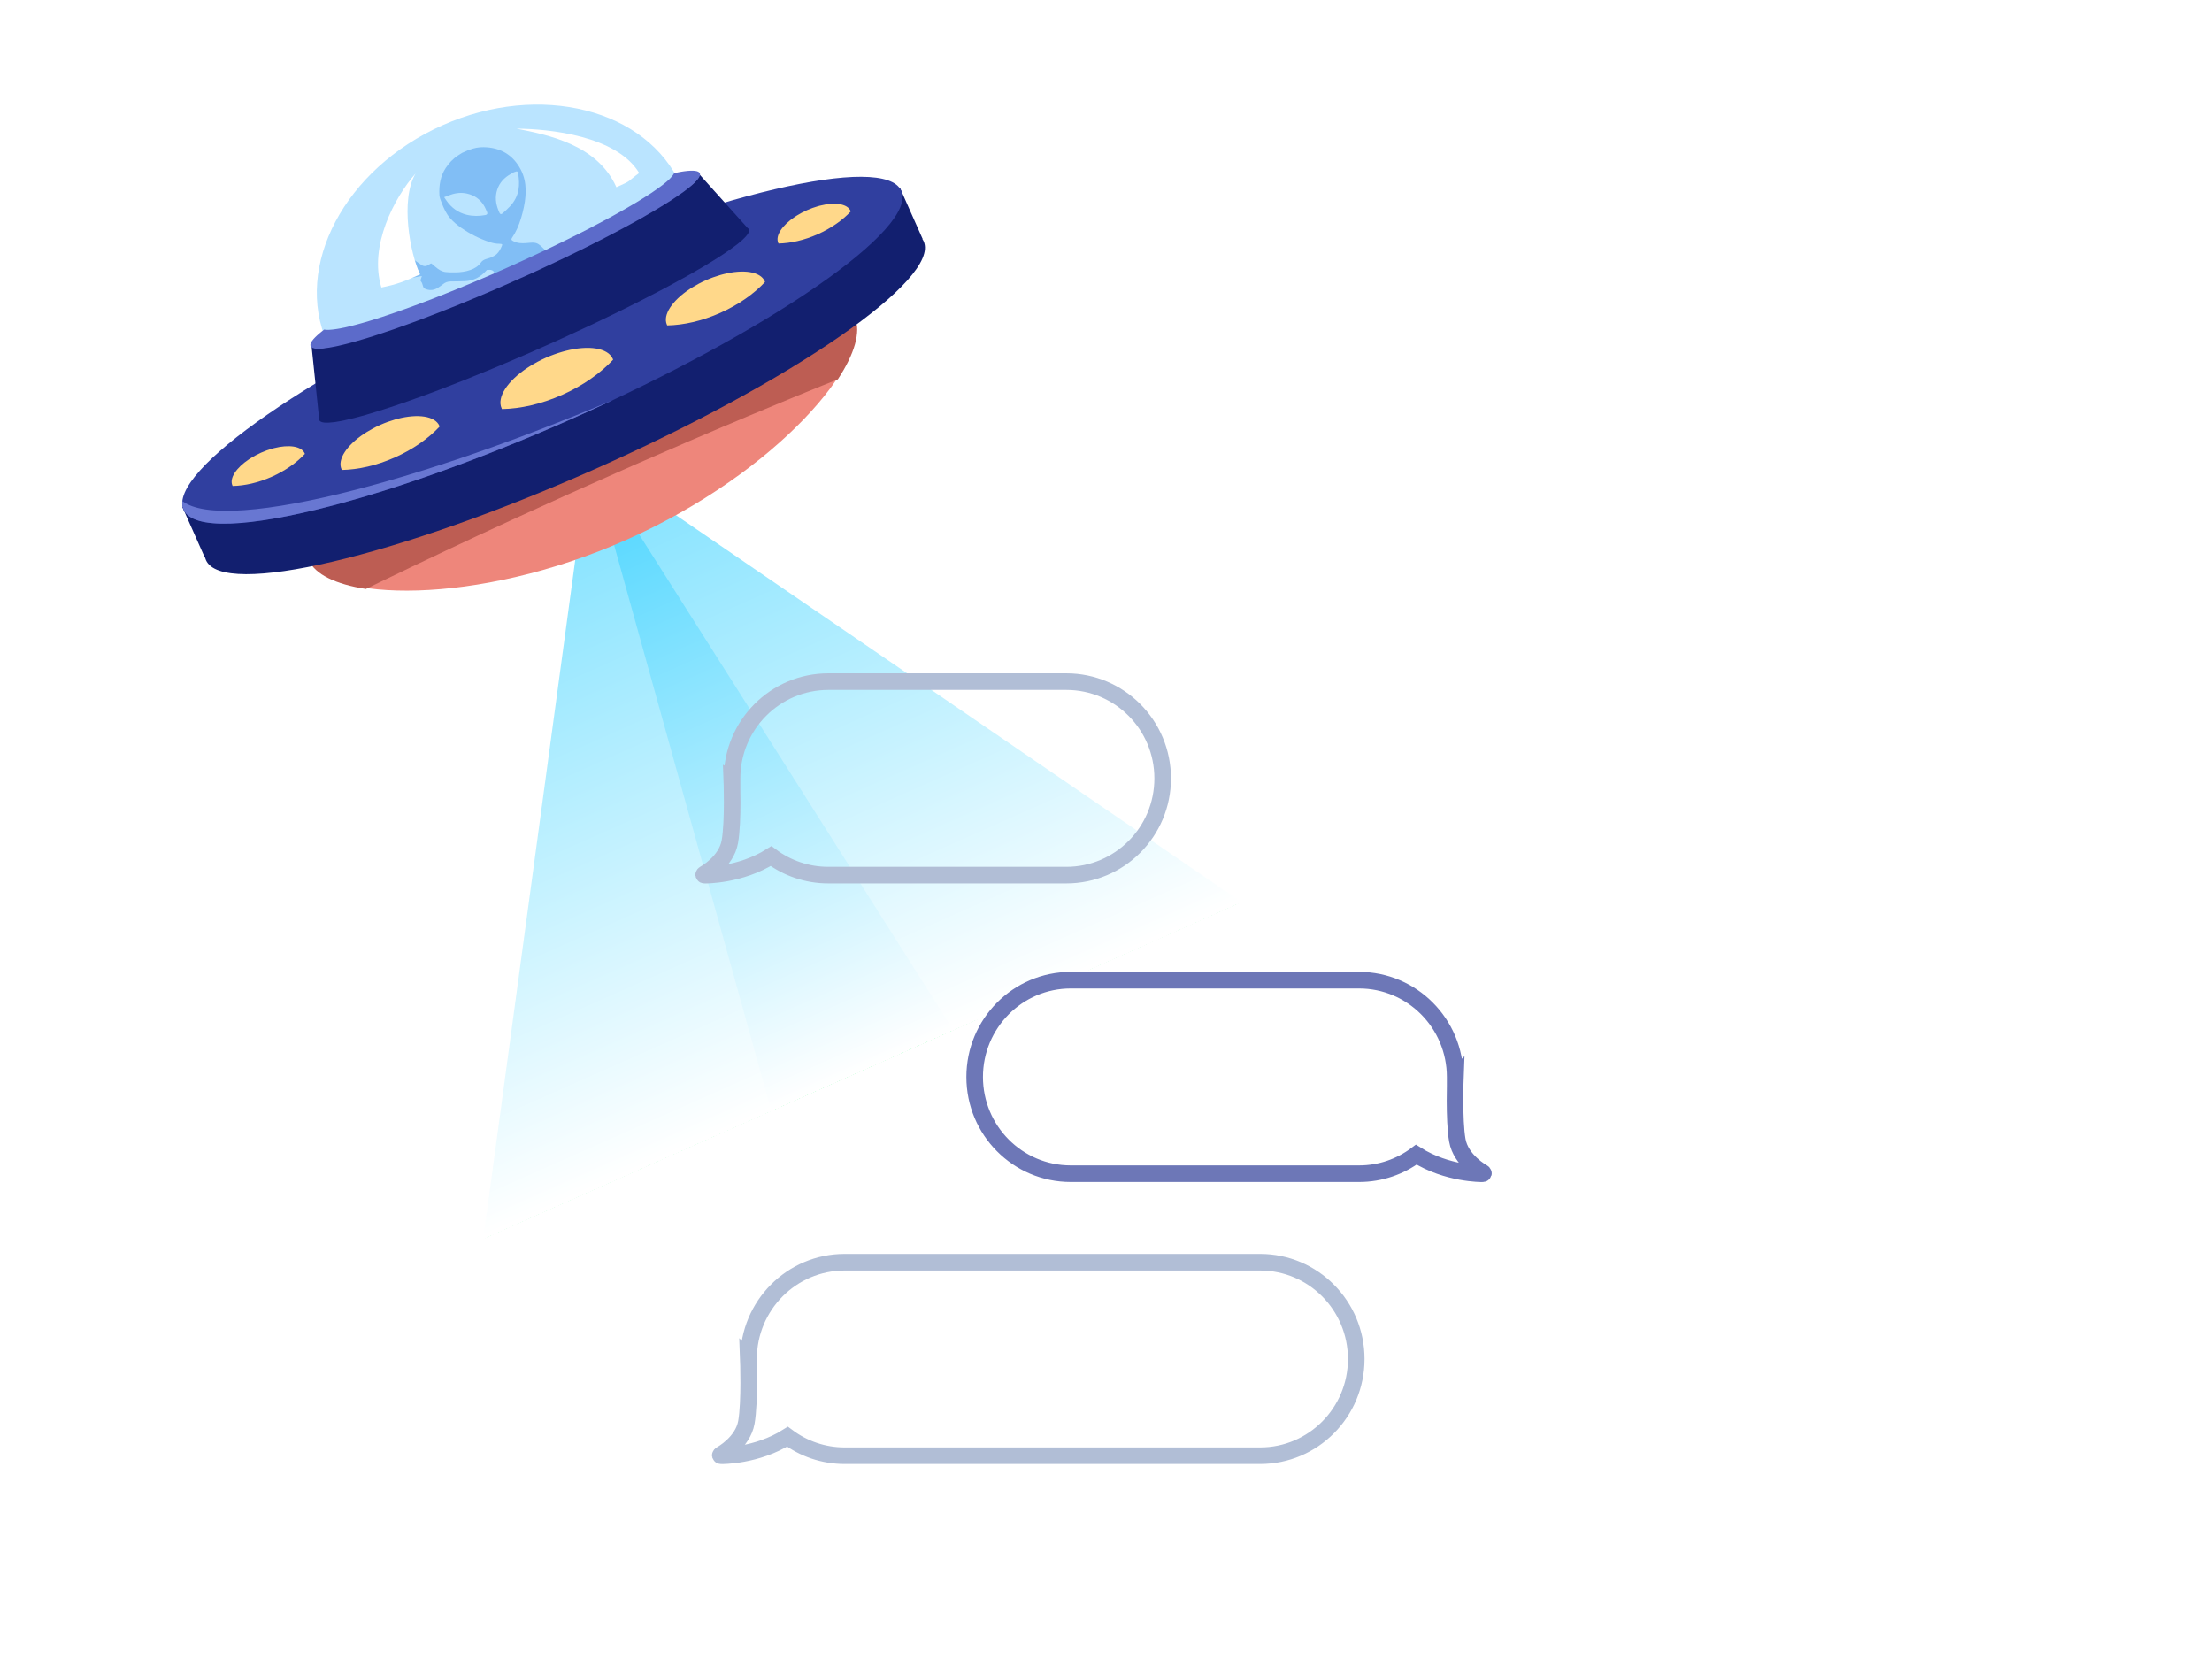 <svg xmlns="http://www.w3.org/2000/svg" viewBox="0 0 400 300" width="400" height="300" preserveAspectRatio="xMidYMid meet" style="width: 100%; height: 100%; transform: translate3d(0px, 0px, 0px);"><rect x="0" y="0" width="400" height="300" fill="#333333" stroke="none"/><defs><clipPath id="__lottie_element_2"><rect width="400" height="300" x="0" y="0"></rect></clipPath><clipPath id="__lottie_element_17"><path d="M0,0 L300,0 L300,400 L0,400z"></path></clipPath><linearGradient id="__lottie_element_75" spreadMethod="pad" gradientUnits="userSpaceOnUse" x1="0" y1="-53.5" x2="0" y2="53.5"><stop offset="0%" stop-color="rgb(92,217,255)"></stop><stop offset="50%" stop-color="rgb(173,236,255)"></stop><stop offset="100%" stop-color="rgb(255,255,255)"></stop><stop offset="100%" stop-color="rgb(230,255,239)"></stop><stop offset="100%" stop-color="rgb(205,255,223)"></stop></linearGradient><linearGradient id="__lottie_element_79" spreadMethod="pad" gradientUnits="userSpaceOnUse" x1="0" y1="-53.5" x2="0" y2="53.5"><stop offset="0%" stop-color="rgb(92,217,255)"></stop><stop offset="50%" stop-color="rgb(173,236,255)"></stop><stop offset="100%" stop-color="rgb(255,255,255)"></stop><stop offset="100%" stop-color="rgb(230,255,239)"></stop><stop offset="100%" stop-color="rgb(205,255,223)"></stop></linearGradient></defs><g clip-path="url(#__lottie_element_2)"><g transform="matrix(1,0,0,1,-150,-70)" opacity="1" style="display: block;"><rect width="700" height="400" fill="#ffffff"></rect></g><g clip-path="url(#__lottie_element_17)" style="display: block;" transform="matrix(0.457,-0.203,0.203,0.457,8.824,47.164)" opacity="1"><g style="display: block;" transform="matrix(1,0,0,1,150,280)" opacity="1"><g opacity="1" transform="matrix(2,0,0,2,0,0)"><path fill="url(#__lottie_element_79)" fill-opacity="0.715" d=" M-75,53.5 C-75,53.5 -9,-53.5 -9,-53.5 C-9,-53.5 9,-53.5 9,-53.5 C9,-53.5 75,53.5 75,53.5 C75,53.5 -75,53.5 -75,53.5z"></path></g></g><g style="display: block;" transform="matrix(1,0,0,1,150,280)" opacity="1"><g opacity="1" transform="matrix(2,0,0,2,0,0)"><path fill="url(#__lottie_element_75)" fill-opacity="1" d=" M-18,53.5 C-18,53.5 -2.16,-53.5 -2.16,-53.5 C-2.16,-53.5 2.16,-53.5 2.16,-53.5 C2.16,-53.5 18,53.5 18,53.5 C18,53.5 -18,53.5 -18,53.5z"></path></g></g><g transform="matrix(1,0,0,1,150,68)" opacity="1" style="display: block;"><g opacity="1" transform="matrix(2,0,0,2,0,0)"><path fill="rgb(186,228,255)" fill-opacity="1" d=" M0,-27.5 C19.316,-27.5 35,-15.177 35,0 C35,15.177 19.316,27.5 0,27.5 C-19.316,27.5 -35,15.177 -35,0 C-35,-15.177 -19.316,-27.5 0,-27.5z"></path></g></g><g transform="matrix(1,0,0,1,148,70)" opacity="1" style="display: block;"><g opacity="1" transform="matrix(2,0,0,2,0,0)"><path fill="rgb(129,190,245)" fill-opacity="1" d=" M2.21,-22.5 C2.21,-22.5 3.51,-22.5 3.51,-22.5 C3.55,-22.49 3.6,-22.47 3.65,-22.47 C4.53,-22.43 5.38,-22.24 6.17,-21.87 C9,-20.57 10.51,-18.39 10.69,-15.35 C10.76,-14.08 10.49,-12.87 10,-11.7 C9.45,-10.41 8.67,-9.25 7.8,-8.15 C6.99,-7.13 6.11,-6.16 5.05,-5.36 C4.79,-5.16 4.5,-4.99 4.23,-4.8 C3.96,-4.61 3.95,-4.51 4.13,-4.25 C4.39,-3.88 4.73,-3.6 5.12,-3.37 C5.68,-3.04 6.3,-2.85 6.91,-2.64 C7.45,-2.46 7.94,-2.2 8.22,-1.67 C8.31,-1.51 8.39,-1.34 8.47,-1.17 C8.99,-0.03 9.16,1.19 9.22,2.42 C9.26,3.24 9.23,4.07 9.19,4.89 C9.15,5.69 8.98,6.46 8.61,7.18 C8.23,7.92 7.8,8.61 7.09,9.1 C6.72,9.36 6.49,9.7 6.42,10.12 C6.32,10.77 6.24,11.42 6.18,12.07 C6.09,12.99 6.01,13.9 5.95,14.82 C5.88,15.92 5.83,17.03 5.78,18.14 C5.78,18.19 5.78,18.25 5.78,18.3 C6.09,18.33 6.37,18.36 6.65,18.38 C7.65,18.45 8.65,18.6 9.61,18.89 C10.27,19.08 10.9,19.32 11.46,19.73 C11.73,19.93 11.87,20.19 11.93,20.5 C11.95,20.63 11.98,20.76 12,20.88 C12,20.88 12,21.51 12,21.51 C11.99,21.56 11.97,21.61 11.96,21.66 C11.88,22.2 11.72,22.36 11.17,22.43 C9.6,22.61 8.07,22.47 6.62,21.78 C5.5,21.25 4.38,20.71 3.27,20.17 C3.13,20.11 3.03,20.1 2.89,20.16 C2.23,20.49 1.56,20.8 0.89,21.11 C-0.18,21.6 -1.25,22.08 -2.43,22.27 C-3.28,22.41 -4.14,22.44 -5.01,22.32 C-5.49,22.25 -5.73,22.03 -5.78,21.56 C-5.82,21.19 -5.81,20.81 -5.8,20.44 C-5.8,20.22 -5.71,20.02 -5.54,19.88 C-5.31,19.69 -5.08,19.49 -4.83,19.34 C-3.94,18.83 -2.96,18.62 -1.96,18.46 C-1.25,18.34 -0.54,18.24 0.17,18.14 C0.35,18.12 0.42,18.04 0.41,17.87 C0.37,17.09 0.35,16.31 0.29,15.53 C0.23,14.49 0.13,13.46 0.06,12.42 C-0.03,11.11 -0.24,9.84 -0.72,8.61 C-0.92,8.09 -1.1,7.55 -1.3,7.03 C-1.56,6.36 -1.67,5.66 -1.67,4.95 C-1.68,3.84 -1.66,2.74 -1.49,1.64 C-1.4,1.07 -1.32,0.51 -1.25,-0.06 C-1.18,-0.69 -1.38,-0.99 -1.97,-1.22 C-2.02,-1.24 -2.06,-1.25 -2.11,-1.27 C-2.72,-1.44 -1.864,-1.524 -2.422,-1.272 C-3.865,-0.621 -5.318,-0.523 -6.773,-1.114 C-7.569,-1.434 -8.357,-1.761 -9.137,-2.107 C-9.602,-2.305 -10.069,-2.345 -10.559,-2.207 C-10.888,-2.122 -11.222,-2.057 -11.563,-2.001 C-12.398,-1.854 -13.132,-2.033 -13.754,-2.626 C-13.976,-2.844 -14.088,-3.072 -14.022,-3.378 C-14.002,-3.501 -13.974,-3.631 -13.973,-3.761 C-13.972,-3.906 -13.942,-4.064 -13.997,-4.197 C-14.075,-4.402 -13.999,-4.534 -13.861,-4.672 C-13.737,-4.795 -13.618,-4.941 -13.472,-5.099 C-13.6,-5.14 -13.675,-5.165 -13.756,-5.183 C-14.232,-5.292 -14.703,-5.395 -15.172,-5.51 C-15.756,-5.667 -16.34,-5.823 -16.916,-6 C-17.113,-6.059 -17.279,-6.171 -17.437,-6.291 C-17.629,-6.432 -17.666,-6.634 -17.539,-6.813 C-17.45,-6.933 -17.347,-7.05 -17.219,-7.126 C-16.911,-7.323 -16.568,-7.304 -16.233,-7.251 C-15.735,-7.161 -15.277,-6.97 -14.835,-6.739 C-14.481,-6.547 -14.118,-6.361 -13.756,-6.175 C-13.689,-6.144 -13.607,-6.126 -13.533,-6.101 C-13.525,-6.121 -13.511,-6.135 -13.503,-6.155 C-13.67,-6.37 -13.823,-6.586 -13.998,-6.796 C-14.417,-7.308 -14.887,-7.776 -15.214,-8.359 C-15.363,-8.643 -15.449,-8.945 -15.363,-9.27 C-15.291,-9.57 -15.049,-9.721 -14.748,-9.663 C-14.503,-9.607 -14.31,-9.48 -14.176,-9.287 C-13.978,-8.993 -13.774,-8.707 -13.591,-8.4 C-13.313,-7.943 -13.049,-7.487 -12.778,-7.038 C-12.512,-6.595 -12.14,-6.368 -11.604,-6.456 C-11.438,-6.474 -11.272,-6.479 -11.105,-6.511 C-11.007,-6.52 -10.969,-6.489 -10.938,-6.411 C-10.808,-6.136 -10.673,-5.852 -10.536,-5.583 C-10.234,-4.952 -9.859,-4.374 -9.251,-4.016 C-8.77,-3.741 -8.267,-3.5 -7.748,-3.285 C-6.866,-2.898 -5.945,-2.612 -4.97,-2.544 C-4.167,-2.479 -3.404,-2.589 -2.698,-3.011 C-1.999,-3.427 -1.31,-3.07 -0.49,-3.1 C-0.14,-3.11 0.22,-3.13 0.53,-3.25 C1.05,-3.43 1.49,-3.77 1.9,-4.15 C2.2,-4.43 2.19,-4.48 1.82,-4.68 C1.78,-4.7 1.75,-4.72 1.71,-4.74 C1.15,-4.98 0.67,-5.34 0.22,-5.74 C-1.21,-7.04 -2.42,-8.52 -3.42,-10.16 C-3.88,-10.92 -4.28,-11.72 -4.55,-12.58 C-4.87,-13.61 -4.88,-14.68 -4.82,-15.75 C-4.8,-16.24 -4.8,-16.75 -4.62,-17.22 C-3.99,-18.84 -3.09,-20.26 -1.56,-21.23 C-0.68,-21.78 0.26,-22.19 1.29,-22.36 C1.6,-22.41 1.91,-22.46 2.21,-22.5 M9.36,-15.5 C9.01,-15.46 8.62,-15.44 8.23,-15.38 C6.9,-15.16 5.83,-14.54 5.04,-13.5 C4.21,-12.41 3.98,-11.16 4,-9.85 C4.01,-9.54 4.16,-9.44 4.48,-9.54 C5.05,-9.72 5.63,-9.9 6.18,-10.14 C7.29,-10.6 8.2,-11.32 8.85,-12.3 C9.37,-13.08 9.68,-13.94 9.93,-14.83 C9.96,-14.95 9.99,-15.08 10,-15.2 C10.01,-15.34 9.94,-15.44 9.79,-15.46 C9.66,-15.48 9.53,-15.48 9.36,-15.5 M-4,-16.5 C-3.95,-16.24 -3.91,-16 -3.87,-15.77 C-3.58,-14.24 -2.85,-12.94 -1.57,-11.94 C-0.66,-11.24 0.37,-10.79 1.5,-10.52 C1.83,-10.44 1.99,-10.57 2,-10.88 C2,-11.35 2.02,-11.82 1.95,-12.28 C1.77,-13.53 1.15,-14.57 0.1,-15.37 C-0.72,-16 -1.67,-16.33 -2.72,-16.42 C-3.13,-16.46 -3.55,-16.47 -4,-16.5"></path></g></g><g transform="matrix(1,0,0,1,150,142)" opacity="1" style="display: block;"><g opacity="1" transform="matrix(2,0,0,2,0,0)"><path fill="rgb(238,134,123)" fill-opacity="1" d=" M0,17.5 C29.82,17.5 54,5.71 54,-2.55 C54,-10.8 29.82,-17.5 0,-17.5 C-29.82,-17.5 -54,-10.8 -54,-2.55 C-54,5.71 -29.82,17.5 0,17.5z"></path></g></g><g transform="matrix(1,0,0,1,150,131)" opacity="1" style="display: block;"><g opacity="1" transform="matrix(2,0,0,2,0,0)"><path fill="rgb(189,93,83)" fill-opacity="1" d=" M0,-12 C6.56,-12 12.85,-11.67 18.67,-11.07 C18.67,-11.07 20.24,-10.9 20.24,-10.9 C20.5,-10.87 20.76,-10.84 21.02,-10.81 C21.02,-10.81 22.56,-10.62 22.56,-10.62 C41.12,-8.24 54,-2.99 54,3.09 C54,5.86 51.34,9.01 46.68,12 C46.68,12 43.63,11.89 43.63,11.89 C43.63,11.89 43.63,11.89 43.63,11.89 C43.63,11.89 40.52,11.79 40.52,11.79 C40.52,11.79 40.52,11.79 40.52,11.79 C40.52,11.79 37.37,11.7 37.37,11.7 C36.84,11.69 36.31,11.67 35.77,11.66 C35.77,11.66 32.55,11.58 32.55,11.58 C32.55,11.58 32.55,11.58 32.55,11.58 C32.55,11.58 29.28,11.5 29.28,11.5 C29.28,11.5 29.28,11.5 29.28,11.5 C29.28,11.5 25.98,11.44 25.98,11.44 C25.42,11.42 24.86,11.41 24.31,11.4 C24.31,11.4 20.94,11.35 20.94,11.35 C20.94,11.35 20.94,11.35 20.94,11.35 C20.94,11.35 17.53,11.3 17.53,11.3 C17.53,11.3 17.53,11.3 17.53,11.3 C17.53,11.3 14.09,11.27 14.09,11.27 C14.09,11.27 14.09,11.27 14.09,11.27 C14.09,11.27 10.61,11.24 10.61,11.24 C10.61,11.24 10.61,11.24 10.61,11.24 C10.61,11.24 7.11,11.21 7.11,11.21 C7.11,11.21 7.11,11.21 7.11,11.21 C7.11,11.21 3.57,11.2 3.57,11.2 C3.57,11.2 3.57,11.2 3.57,11.2 C3.57,11.2 0,11.2 0,11.2 C0,11.2 0,11.2 0,11.2 C0,11.2 -3.57,11.2 -3.57,11.2 C-3.57,11.2 -3.57,11.2 -3.57,11.2 C-3.57,11.2 -7.11,11.21 -7.11,11.21 C-7.11,11.21 -7.11,11.21 -7.11,11.21 C-7.11,11.21 -10.61,11.24 -10.61,11.24 C-10.61,11.24 -10.61,11.24 -10.61,11.24 C-10.61,11.24 -14.09,11.27 -14.09,11.27 C-14.09,11.27 -14.09,11.27 -14.09,11.27 C-14.09,11.27 -17.53,11.3 -17.53,11.3 C-17.53,11.3 -17.53,11.3 -17.53,11.3 C-17.53,11.3 -20.94,11.35 -20.94,11.35 C-20.94,11.35 -20.94,11.35 -20.94,11.35 C-20.94,11.35 -24.31,11.4 -24.31,11.4 C-24.31,11.4 -24.31,11.4 -24.31,11.4 C-24.31,11.4 -27.64,11.47 -27.64,11.47 C-27.64,11.47 -27.64,11.47 -27.64,11.47 C-27.64,11.47 -30.92,11.54 -30.92,11.54 C-30.92,11.54 -30.92,11.54 -30.92,11.54 C-30.92,11.54 -34.17,11.62 -34.17,11.62 C-34.17,11.62 -34.17,11.62 -34.17,11.62 C-34.17,11.62 -37.37,11.7 -37.37,11.7 C-37.9,11.72 -38.43,11.73 -38.95,11.75 C-38.95,11.75 -43.63,11.89 -43.63,11.89 C-43.63,11.89 -43.63,11.89 -43.63,11.89 C-43.63,11.89 -46.68,12 -46.68,12 C-46.68,12 -46.68,12 -46.68,12 C-51.34,9.01 -54,5.86 -54,3.09 C-54,-2.99 -41.12,-8.24 -22.56,-10.62 C-22.56,-10.62 -21.02,-10.81 -21.02,-10.81 C-20.76,-10.84 -20.5,-10.87 -20.24,-10.9 C-20.24,-10.9 -18.67,-11.07 -18.67,-11.07 C-12.85,-11.67 -6.56,-12 0,-12z"></path></g></g><g transform="matrix(1,0,0,1,150,122)" opacity="1" style="display: block;"><g opacity="1" transform="matrix(2,0,0,2,0,0)"><path fill="rgb(18,31,111)" fill-opacity="1" d=" M0,-13.5 C39.185,-13.5 71,-7.451 71,0 C71,7.451 39.185,13.5 0,13.5 C-39.185,13.5 -71,7.451 -71,0 C-71,-7.451 -39.185,-13.5 0,-13.5z"></path></g></g><g transform="matrix(1,0,0,1,150,111)" opacity="1" style="display: block;"><g opacity="1" transform="matrix(2,0,0,2,0,0)"><path fill="rgb(18,31,111)" fill-opacity="1" d=" M71,-5 C71,-5 71,5 71,5 C71,5 -71,5 -71,5 C-71,5 -71,-5 -71,-5 C-71,-5 71,-5 71,-5z"></path></g></g><g transform="matrix(1,0,0,1,150,102)" opacity="1" style="display: block;"><g opacity="1" transform="matrix(2,0,0,2,0,0)"><path fill="rgb(48,63,159)" fill-opacity="1" d=" M0,-13.5 C39.185,-13.5 71,-7.451 71,0 C71,7.451 39.185,13.5 0,13.5 C-39.185,13.5 -71,7.451 -71,0 C-71,-7.451 -39.185,-13.5 0,-13.5z"></path></g></g><g transform="matrix(1,0,0,1,86.997,114)" opacity="1" style="display: block;"><g opacity="1" transform="matrix(2,0,0,2,0,0)"><path fill="rgb(104,119,210)" fill-opacity="1" d=" M39.502,7.42 C39.502,7.42 38.522,7.44 38.522,7.44 C36.222,7.48 33.892,7.5 31.542,7.5 C26.442,7.5 21.462,7.4 16.672,7.2 C16.672,7.2 14.472,7.11 14.472,7.11 C13.372,7.06 12.292,7 11.222,6.94 C11.222,6.94 9.092,6.81 9.092,6.81 C8.732,6.79 8.382,6.77 8.032,6.74 C8.032,6.74 5.942,6.6 5.942,6.6 C5.942,6.6 5.942,6.6 5.942,6.6 C5.942,6.6 3.892,6.44 3.892,6.44 C3.552,6.41 3.212,6.38 2.872,6.36 C2.872,6.36 0.872,6.18 0.872,6.18 C-0.458,6.06 -1.768,5.93 -3.038,5.8 C-3.038,5.8 -4.938,5.59 -4.938,5.59 C-7.768,5.27 -10.458,4.91 -13.008,4.52 C-13.008,4.52 -14.688,4.25 -14.688,4.25 C-29.878,1.78 -39.498,-1.89 -39.498,-5.98 C-39.498,-6.5 -39.348,-7 -39.058,-7.5 C-36.768,-3.17 -25.768,0.67 -9.438,3.38 C-9.438,3.38 -7.638,3.67 -7.638,3.67 C-3.078,4.39 1.862,5.02 7.132,5.55 C7.132,5.55 9.252,5.76 9.252,5.76 C9.252,5.76 9.252,5.76 9.252,5.76 C9.252,5.76 11.412,5.96 11.412,5.96 C11.412,5.96 11.412,5.96 11.412,5.96 C11.412,5.96 13.592,6.14 13.592,6.14 C13.592,6.14 13.592,6.14 13.592,6.14 C13.592,6.14 15.812,6.32 15.812,6.32 C16.192,6.35 16.562,6.37 16.932,6.4 C16.932,6.4 19.202,6.56 19.202,6.56 C19.202,6.56 19.202,6.56 19.202,6.56 C19.202,6.56 21.492,6.71 21.492,6.71 C22.262,6.75 23.032,6.8 23.812,6.84 C23.812,6.84 26.162,6.96 26.162,6.96 C27.342,7.02 28.532,7.07 29.722,7.12 C29.722,7.12 32.132,7.22 32.132,7.22 C33.752,7.27 35.382,7.32 37.022,7.36 C37.022,7.36 39.502,7.42 39.502,7.42 C39.502,7.42 39.502,7.42 39.502,7.42z"></path></g></g><g transform="matrix(1,0,0,1,150,112.333)" opacity="1" style="display: block;"><g opacity="1" transform="matrix(2,0,0,2,0,0)"><path fill="rgb(255,216,138)" fill-opacity="1" d=" M0,-3.667 C1.1,-3.667 2.17,-3.587 3.18,-3.447 C3.18,-3.447 3.77,-3.357 3.77,-3.357 C7.99,-2.647 11,-0.767 11,1.433 C11,1.433 10.99,1.593 10.99,1.593 C10.99,1.593 10.99,1.593 10.99,1.593 C7.89,2.903 4.09,3.663 0,3.663 C-4.1,3.663 -7.89,2.903 -11,1.593 C-11,1.593 -11,1.433 -11,1.433 C-11,-0.767 -7.99,-2.647 -3.77,-3.357 C-3.77,-3.357 -3.18,-3.447 -3.18,-3.447 C-2.17,-3.587 -1.1,-3.667 0,-3.667z"></path></g></g><g transform="matrix(0.88,0,0,0.88,85.5,109.333)" opacity="1" style="display: block;"><g opacity="1" transform="matrix(2,0,0,2,0,0)"><path fill="rgb(255,216,138)" fill-opacity="1" d=" M0,-3.667 C1.1,-3.667 2.17,-3.587 3.18,-3.447 C3.18,-3.447 3.77,-3.357 3.77,-3.357 C7.99,-2.647 11,-0.767 11,1.433 C11,1.433 10.99,1.593 10.99,1.593 C10.99,1.593 10.99,1.593 10.99,1.593 C7.89,2.903 4.09,3.663 0,3.663 C-4.1,3.663 -7.89,2.903 -11,1.593 C-11,1.593 -11,1.433 -11,1.433 C-11,-0.767 -7.99,-2.647 -3.77,-3.357 C-3.77,-3.357 -3.18,-3.447 -3.18,-3.447 C-2.17,-3.587 -1.1,-3.667 0,-3.667z"></path></g></g><g transform="matrix(0.88,0,0,0.88,214.25,109.333)" opacity="1" style="display: block;"><g opacity="1" transform="matrix(2,0,0,2,0,0)"><path fill="rgb(255,216,138)" fill-opacity="1" d=" M0,-3.667 C1.1,-3.667 2.17,-3.587 3.18,-3.447 C3.18,-3.447 3.77,-3.357 3.77,-3.357 C7.99,-2.647 11,-0.767 11,1.433 C11,1.433 10.99,1.593 10.99,1.593 C10.99,1.593 10.99,1.593 10.99,1.593 C7.89,2.903 4.09,3.663 0,3.663 C-4.1,3.663 -7.89,2.903 -11,1.593 C-11,1.593 -11,1.433 -11,1.433 C-11,-0.767 -7.99,-2.647 -3.77,-3.357 C-3.77,-3.357 -3.18,-3.447 -3.18,-3.447 C-2.17,-3.587 -1.1,-3.667 0,-3.667z"></path></g></g><g transform="matrix(0.65,0,0,0.65,42,99.333)" opacity="1" style="display: block;"><g opacity="1" transform="matrix(2,0,0,2,0,0)"><path fill="rgb(255,216,138)" fill-opacity="1" d=" M0,-3.667 C1.1,-3.667 2.17,-3.587 3.18,-3.447 C3.18,-3.447 3.77,-3.357 3.77,-3.357 C7.99,-2.647 11,-0.767 11,1.433 C11,1.433 10.99,1.593 10.99,1.593 C10.99,1.593 10.99,1.593 10.99,1.593 C7.89,2.903 4.09,3.663 0,3.663 C-4.1,3.663 -7.89,2.903 -11,1.593 C-11,1.593 -11,1.433 -11,1.433 C-11,-0.767 -7.99,-2.647 -3.77,-3.357 C-3.77,-3.357 -3.18,-3.447 -3.18,-3.447 C-2.17,-3.587 -1.1,-3.667 0,-3.667z"></path></g></g><g transform="matrix(0.65,0,0,0.65,258,99.333)" opacity="1" style="display: block;"><g opacity="1" transform="matrix(2,0,0,2,0,0)"><path fill="rgb(255,216,138)" fill-opacity="1" d=" M0,-3.667 C1.1,-3.667 2.17,-3.587 3.18,-3.447 C3.18,-3.447 3.77,-3.357 3.77,-3.357 C7.99,-2.647 11,-0.767 11,1.433 C11,1.433 10.99,1.593 10.99,1.593 C10.99,1.593 10.99,1.593 10.99,1.593 C7.89,2.903 4.09,3.663 0,3.663 C-4.1,3.663 -7.89,2.903 -11,1.593 C-11,1.593 -11,1.433 -11,1.433 C-11,-0.767 -7.99,-2.647 -3.77,-3.357 C-3.77,-3.357 -3.18,-3.447 -3.18,-3.447 C-2.17,-3.587 -1.1,-3.667 0,-3.667z"></path></g></g><g transform="matrix(1,0,0,1,151,83.999)" opacity="1" style="display: block;"><g opacity="1" transform="matrix(2,0,0,2,0,0)"><path fill="rgb(18,31,111)" fill-opacity="1" d=" M38.37,-8.5 C38.37,-8.5 42.38,3.87 42.38,3.87 C42.46,3.98 42.5,4.08 42.5,4.19 C42.5,4.69 41.66,5.17 40.12,5.62 C40.12,5.62 39.66,5.75 39.66,5.75 C39.5,5.79 39.33,5.83 39.16,5.87 C39.16,5.87 38.63,5.99 38.63,5.99 C38.53,6.01 38.44,6.03 38.34,6.05 C38.34,6.05 37.76,6.17 37.76,6.17 C37.76,6.17 37.76,6.17 37.76,6.17 C37.76,6.17 37.13,6.29 37.13,6.29 C37.13,6.29 37.13,6.29 37.13,6.29 C37.13,6.29 36.47,6.41 36.47,6.41 C36.47,6.41 36.47,6.41 36.47,6.41 C36.47,6.41 35.78,6.52 35.78,6.52 C35.78,6.52 35.78,6.52 35.78,6.52 C35.78,6.52 35.06,6.63 35.06,6.63 C35.06,6.63 35.06,6.63 35.06,6.63 C35.06,6.63 34.3,6.74 34.3,6.74 C34.3,6.74 34.3,6.74 34.3,6.74 C34.3,6.74 33.51,6.84 33.51,6.84 C33.51,6.84 33.51,6.84 33.51,6.84 C33.51,6.84 32.69,6.95 32.69,6.95 C32.69,6.95 32.69,6.95 32.69,6.95 C32.69,6.95 31.84,7.05 31.84,7.05 C31.84,7.05 31.84,7.05 31.84,7.05 C31.84,7.05 30.96,7.14 30.96,7.14 C30.96,7.14 30.96,7.14 30.96,7.14 C30.96,7.14 30.05,7.24 30.05,7.24 C30.05,7.24 30.05,7.24 30.05,7.24 C30.05,7.24 28.64,7.38 28.64,7.38 C28.64,7.38 28.64,7.38 28.64,7.38 C28.64,7.38 27.66,7.46 27.66,7.46 C27.66,7.46 27.66,7.46 27.66,7.46 C27.66,7.46 25.62,7.63 25.62,7.63 C25.62,7.63 25.62,7.63 25.62,7.63 C25.62,7.63 24.03,7.75 24.03,7.75 C24.03,7.75 24.03,7.75 24.03,7.75 C24.03,7.75 22.94,7.82 22.94,7.82 C22.94,7.82 22.94,7.82 22.94,7.82 C22.94,7.82 21.26,7.92 21.26,7.92 C21.26,7.92 21.26,7.92 21.26,7.92 C21.26,7.92 19.53,8.02 19.53,8.02 C19.53,8.02 19.53,8.02 19.53,8.02 C19.53,8.02 17.75,8.11 17.75,8.11 C17.75,8.11 17.75,8.11 17.75,8.11 C17.75,8.11 15.93,8.19 15.93,8.19 C15.93,8.19 15.93,8.19 15.93,8.19 C15.93,8.19 14.06,8.26 14.06,8.26 C14.06,8.26 14.06,8.26 14.06,8.26 C14.06,8.26 12.16,8.32 12.16,8.32 C12.16,8.32 12.16,8.32 12.16,8.32 C12.16,8.32 10.21,8.38 10.21,8.38 C10.21,8.38 10.21,8.38 10.21,8.38 C10.21,8.38 8.23,8.42 8.23,8.42 C8.23,8.42 8.23,8.42 8.23,8.42 C8.23,8.42 6.22,8.45 6.22,8.45 C6.22,8.45 6.22,8.45 6.22,8.45 C6.22,8.45 4.17,8.48 4.17,8.48 C4.17,8.48 4.17,8.48 4.17,8.48 C4.17,8.48 2.1,8.5 2.1,8.5 C2.1,8.5 2.1,8.5 2.1,8.5 C2.1,8.5 0.7,8.5 0.7,8.5 C0.7,8.5 0.7,8.5 0.7,8.5 C0.7,8.5 -1.4,8.5 -1.4,8.5 C-1.4,8.5 -1.4,8.5 -1.4,8.5 C-1.4,8.5 -3.46,8.49 -3.46,8.49 C-3.46,8.49 -3.46,8.49 -3.46,8.49 C-3.46,8.49 -5.49,8.46 -5.49,8.46 C-5.49,8.46 -5.49,8.46 -5.49,8.46 C-5.49,8.46 -7.5,8.43 -7.5,8.43 C-7.5,8.43 -7.5,8.43 -7.5,8.43 C-7.5,8.43 -10.12,8.38 -10.12,8.38 C-10.12,8.38 -10.12,8.38 -10.12,8.38 C-10.12,8.38 -12.05,8.32 -12.05,8.32 C-12.05,8.32 -12.05,8.32 -12.05,8.32 C-12.05,8.32 -13.94,8.26 -13.94,8.26 C-13.94,8.26 -13.94,8.26 -13.94,8.26 C-13.94,8.26 -15.18,8.22 -15.18,8.22 C-15.18,8.22 -15.18,8.22 -15.18,8.22 C-15.18,8.22 -17,8.14 -17,8.14 C-17,8.14 -17,8.14 -17,8.14 C-17,8.14 -19.36,8.03 -19.36,8.03 C-19.36,8.03 -19.36,8.03 -19.36,8.03 C-19.36,8.03 -20.51,7.97 -20.51,7.97 C-20.51,7.97 -20.51,7.97 -20.51,7.97 C-20.51,7.97 -22.2,7.87 -22.2,7.87 C-22.2,7.87 -22.2,7.87 -22.2,7.87 C-22.2,7.87 -23.29,7.8 -23.29,7.8 C-23.29,7.8 -23.29,7.8 -23.29,7.8 C-23.29,7.8 -24.89,7.68 -24.89,7.68 C-24.89,7.68 -24.89,7.68 -24.89,7.68 C-24.89,7.68 -26.44,7.57 -26.44,7.57 C-26.44,7.57 -26.44,7.57 -26.44,7.57 C-26.44,7.57 -27.44,7.48 -27.44,7.48 C-27.44,7.48 -27.44,7.48 -27.44,7.48 C-27.44,7.48 -28.89,7.35 -28.89,7.35 C-28.89,7.35 -28.89,7.35 -28.89,7.35 C-28.89,7.35 -29.83,7.26 -29.83,7.26 C-29.83,7.26 -29.83,7.26 -29.83,7.26 C-29.83,7.26 -31.17,7.12 -31.17,7.12 C-31.17,7.12 -31.17,7.12 -31.17,7.12 C-31.17,7.12 -32.46,6.97 -32.46,6.97 C-32.46,6.97 -32.46,6.97 -32.46,6.97 C-32.46,6.97 -33.68,6.82 -33.68,6.82 C-33.68,6.82 -33.68,6.82 -33.68,6.82 C-33.68,6.82 -34.45,6.72 -34.45,6.72 C-34.45,6.72 -34.45,6.72 -34.45,6.72 C-34.45,6.72 -35.2,6.61 -35.2,6.61 C-35.2,6.61 -35.2,6.61 -35.2,6.61 C-35.2,6.61 -35.91,6.5 -35.91,6.5 C-35.91,6.5 -35.91,6.5 -35.91,6.5 C-35.91,6.5 -36.59,6.39 -36.59,6.39 C-36.59,6.39 -36.59,6.39 -36.59,6.39 C-36.59,6.39 -37.23,6.27 -37.23,6.27 C-37.23,6.27 -37.23,6.27 -37.23,6.27 C-37.23,6.27 -37.85,6.15 -37.85,6.15 C-37.85,6.15 -37.85,6.15 -37.85,6.15 C-37.85,6.15 -38.42,6.04 -38.42,6.04 C-38.42,6.04 -38.42,6.04 -38.42,6.04 C-38.42,6.04 -38.97,5.92 -38.97,5.92 C-38.97,5.92 -38.97,5.92 -38.97,5.92 C-38.97,5.92 -39.47,5.79 -39.47,5.79 C-39.55,5.77 -39.63,5.75 -39.71,5.73 C-39.71,5.73 -40.16,5.61 -40.16,5.61 C-41.68,5.16 -42.5,4.69 -42.5,4.19 C-42.5,4.1 -42.47,4 -42.41,3.91 C-42.41,3.91 -38.38,-8.5 -38.38,-8.5 C-38.38,-8.5 -38.34,-8.5 -38.34,-8.5 C-38.22,-8.19 -37.75,-7.89 -36.96,-7.61 C-36.96,-7.61 -36.63,-7.49 -36.63,-7.49 C-36.63,-7.49 -36.63,-7.49 -36.63,-7.49 C-36.63,-7.49 -36.27,-7.38 -36.27,-7.38 C-36.27,-7.38 -36.27,-7.38 -36.27,-7.38 C-36.27,-7.38 -35.87,-7.27 -35.87,-7.27 C-35.8,-7.25 -35.73,-7.23 -35.66,-7.22 C-35.66,-7.22 -35.22,-7.11 -35.22,-7.11 C-35.22,-7.11 -35.22,-7.11 -35.22,-7.11 C-35.22,-7.11 -34.74,-7 -34.74,-7 C-34.74,-7 -34.74,-7 -34.74,-7 C-34.74,-7 -34.24,-6.9 -34.24,-6.9 C-34.24,-6.9 -34.24,-6.9 -34.24,-6.9 C-34.24,-6.9 -33.7,-6.79 -33.7,-6.79 C-33.7,-6.79 -33.7,-6.79 -33.7,-6.79 C-33.7,-6.79 -33.14,-6.69 -33.14,-6.69 C-33.14,-6.69 -33.14,-6.69 -33.14,-6.69 C-33.14,-6.69 -32.55,-6.59 -32.55,-6.59 C-32.55,-6.59 -32.55,-6.59 -32.55,-6.59 C-32.55,-6.59 -31.6,-6.45 -31.6,-6.45 C-31.5,-6.43 -31.39,-6.42 -31.28,-6.4 C-31.28,-6.4 -30.25,-6.26 -30.25,-6.26 C-30.25,-6.26 -30.25,-6.26 -30.25,-6.26 C-30.25,-6.26 -29.17,-6.13 -29.17,-6.13 C-29.17,-6.13 -29.17,-6.13 -29.17,-6.13 C-29.17,-6.13 -28.03,-6 -28.03,-6 C-28.03,-6 -28.03,-6 -28.03,-6 C-28.03,-6 -27.24,-5.92 -27.24,-5.92 C-27.24,-5.92 -27.24,-5.92 -27.24,-5.92 C-27.24,-5.92 -26.01,-5.8 -26.01,-5.8 C-26.01,-5.8 -26.01,-5.8 -26.01,-5.8 C-26.01,-5.8 -25.17,-5.72 -25.17,-5.72 C-25.17,-5.72 -25.17,-5.72 -25.17,-5.72 C-25.17,-5.72 -23.85,-5.61 -23.85,-5.61 C-23.85,-5.61 -23.85,-5.61 -23.85,-5.61 C-23.85,-5.61 -22.03,-5.47 -22.03,-5.47 C-22.03,-5.47 -22.03,-5.47 -22.03,-5.47 C-22.03,-5.47 -20.6,-5.37 -20.6,-5.37 C-20.6,-5.37 -20.6,-5.37 -20.6,-5.37 C-20.6,-5.37 -19.13,-5.28 -19.13,-5.28 C-19.13,-5.28 -19.13,-5.28 -19.13,-5.28 C-19.13,-5.28 -17.62,-5.2 -17.62,-5.2 C-17.62,-5.2 -17.62,-5.2 -17.62,-5.2 C-17.62,-5.2 -16.59,-5.15 -16.59,-5.15 C-16.59,-5.15 -16.59,-5.15 -16.59,-5.15 C-16.59,-5.15 -15.02,-5.07 -15.02,-5.07 C-15.02,-5.07 -15.02,-5.07 -15.02,-5.07 C-15.02,-5.07 -13.41,-5.01 -13.41,-5.01 C-13.41,-5.01 -13.41,-5.01 -13.41,-5.01 C-13.41,-5.01 -12.31,-4.97 -12.31,-4.97 C-12.31,-4.97 -12.31,-4.97 -12.31,-4.97 C-12.31,-4.97 -10.64,-4.92 -10.64,-4.92 C-10.64,-4.92 -10.64,-4.92 -10.64,-4.92 C-10.64,-4.92 -8.94,-4.87 -8.94,-4.87 C-8.94,-4.87 -8.94,-4.87 -8.94,-4.87 C-8.94,-4.87 -7.21,-4.83 -7.21,-4.83 C-7.21,-4.83 -7.21,-4.83 -7.21,-4.83 C-7.21,-4.83 -4.86,-4.8 -4.86,-4.8 C-4.86,-4.8 -4.86,-4.8 -4.86,-4.8 C-4.86,-4.8 -3.06,-4.78 -3.06,-4.78 C-3.06,-4.78 -3.06,-4.78 -3.06,-4.78 C-3.06,-4.78 -0.63,-4.77 -0.63,-4.77 C-0.63,-4.77 -0.63,-4.77 -0.63,-4.77 C-0.63,-4.77 1.85,-4.77 1.85,-4.77 C1.85,-4.77 1.85,-4.77 1.85,-4.77 C1.85,-4.77 4.28,-4.79 4.28,-4.79 C4.28,-4.79 4.28,-4.79 4.28,-4.79 C4.28,-4.79 6.08,-4.81 6.08,-4.81 C6.08,-4.81 6.08,-4.81 6.08,-4.81 C6.08,-4.81 7.85,-4.85 7.85,-4.85 C7.85,-4.85 7.85,-4.85 7.85,-4.85 C7.85,-4.85 9.58,-4.89 9.58,-4.89 C9.58,-4.89 9.58,-4.89 9.58,-4.89 C9.58,-4.89 11.85,-4.95 11.85,-4.95 C11.85,-4.95 11.85,-4.95 11.85,-4.95 C11.85,-4.95 14.06,-5.03 14.06,-5.03 C14.06,-5.03 14.06,-5.03 14.06,-5.03 C14.06,-5.03 15.68,-5.1 15.68,-5.1 C15.68,-5.1 15.68,-5.1 15.68,-5.1 C15.68,-5.1 17.25,-5.18 17.25,-5.18 C17.25,-5.18 17.25,-5.18 17.25,-5.18 C17.25,-5.18 19.29,-5.29 19.29,-5.29 C19.29,-5.29 19.29,-5.29 19.29,-5.29 C19.29,-5.29 20.77,-5.38 20.77,-5.38 C20.77,-5.38 20.77,-5.38 20.77,-5.38 C20.77,-5.38 22.67,-5.52 22.67,-5.52 C22.67,-5.52 22.67,-5.52 22.67,-5.52 C22.67,-5.52 23.59,-5.59 23.59,-5.59 C23.59,-5.59 23.59,-5.59 23.59,-5.59 C23.59,-5.59 24.49,-5.66 24.49,-5.66 C24.49,-5.66 24.49,-5.66 24.49,-5.66 C24.49,-5.66 25.79,-5.77 25.79,-5.77 C25.79,-5.77 25.79,-5.77 25.79,-5.77 C25.79,-5.77 27.44,-5.94 27.44,-5.94 C27.44,-5.94 27.44,-5.94 27.44,-5.94 C27.44,-5.94 29,-6.11 29,-6.11 C29,-6.11 29,-6.11 29,-6.11 C29,-6.11 30.1,-6.24 30.1,-6.24 C30.1,-6.24 30.1,-6.24 30.1,-6.24 C30.1,-6.24 31.15,-6.38 31.15,-6.38 C31.15,-6.38 31.15,-6.38 31.15,-6.38 C31.15,-6.38 32.13,-6.53 32.13,-6.53 C32.13,-6.53 32.13,-6.53 32.13,-6.53 C32.13,-6.53 32.74,-6.63 32.74,-6.63 C32.74,-6.63 32.74,-6.63 32.74,-6.63 C32.74,-6.63 33.33,-6.73 33.33,-6.73 C33.33,-6.73 33.33,-6.73 33.33,-6.73 C33.33,-6.73 33.89,-6.83 33.89,-6.83 C33.89,-6.83 33.89,-6.83 33.89,-6.83 C33.89,-6.83 34.42,-6.93 34.42,-6.93 C34.42,-6.93 34.42,-6.93 34.42,-6.93 C34.42,-6.93 34.92,-7.04 34.92,-7.04 C34.92,-7.04 34.92,-7.04 34.92,-7.04 C34.92,-7.04 35.61,-7.2 35.61,-7.2 C35.61,-7.2 35.61,-7.2 35.61,-7.2 C35.61,-7.2 36.03,-7.31 36.03,-7.31 C36.1,-7.33 36.17,-7.35 36.23,-7.37 C36.23,-7.37 36.6,-7.48 36.6,-7.48 C36.6,-7.48 36.6,-7.48 36.6,-7.48 C36.6,-7.48 36.94,-7.6 36.94,-7.6 C37.74,-7.89 38.22,-8.19 38.34,-8.5 C38.34,-8.5 38.37,-8.5 38.37,-8.5z"></path></g></g><g transform="matrix(1,0,0,1,151,68.905)" opacity="1" style="display: block;"><g opacity="1" transform="matrix(2,0,0,2,0,0)"><path fill="rgb(92,107,202)" fill-opacity="1" d=" M34.27,-3.047 C34.56,-2.987 34.83,-2.927 35.1,-2.857 C35.1,-2.857 35.6,-2.737 35.6,-2.737 C35.6,-2.737 35.6,-2.737 35.6,-2.737 C35.6,-2.737 36.07,-2.607 36.07,-2.607 C37.64,-2.147 38.5,-1.657 38.5,-1.137 C38.5,-0.717 37.94,-0.317 36.9,0.063 C36.9,0.063 36.54,0.183 36.54,0.183 C36.54,0.183 36.54,0.183 36.54,0.183 C36.54,0.183 36.14,0.313 36.14,0.313 C36.14,0.313 36.14,0.313 36.14,0.313 C36.14,0.313 35.7,0.433 35.7,0.433 C35.7,0.433 35.7,0.433 35.7,0.433 C35.7,0.433 35.24,0.553 35.24,0.553 C35.16,0.573 35.07,0.593 34.99,0.613 C34.99,0.613 34.47,0.733 34.47,0.733 C34.47,0.733 34.47,0.733 34.47,0.733 C34.47,0.733 33.92,0.843 33.92,0.843 C33.92,0.843 33.92,0.843 33.92,0.843 C33.92,0.843 33.34,0.953 33.34,0.953 C33.34,0.953 33.34,0.953 33.34,0.953 C33.34,0.953 32.73,1.063 32.73,1.063 C32.73,1.063 32.73,1.063 32.73,1.063 C32.73,1.063 31.76,1.233 31.76,1.233 C31.76,1.233 31.76,1.233 31.76,1.233 C31.76,1.233 31.07,1.333 31.07,1.333 C31.07,1.333 31.07,1.333 31.07,1.333 C31.07,1.333 30.36,1.433 30.36,1.433 C30.36,1.433 30.36,1.433 30.36,1.433 C30.36,1.433 29.61,1.533 29.61,1.533 C29.61,1.533 29.61,1.533 29.61,1.533 C29.61,1.533 28.45,1.683 28.45,1.683 C28.45,1.683 28.45,1.683 28.45,1.683 C28.45,1.683 27.64,1.773 27.64,1.773 C27.64,1.773 27.64,1.773 27.64,1.773 C27.64,1.773 26.8,1.863 26.8,1.863 C26.8,1.863 26.8,1.863 26.8,1.863 C26.8,1.863 25.5,2.003 25.5,2.003 C25.5,2.003 25.5,2.003 25.5,2.003 C25.5,2.003 24.6,2.083 24.6,2.083 C24.6,2.083 24.6,2.083 24.6,2.083 C24.6,2.083 23.21,2.203 23.21,2.203 C23.21,2.203 23.21,2.203 23.21,2.203 C23.21,2.203 21.77,2.313 21.77,2.313 C21.77,2.313 21.77,2.313 21.77,2.313 C21.77,2.313 19.77,2.453 19.77,2.453 C19.77,2.453 19.77,2.453 19.77,2.453 C19.77,2.453 18.22,2.553 18.22,2.553 C18.22,2.553 18.22,2.553 18.22,2.553 C18.22,2.553 17.16,2.613 17.16,2.613 C17.16,2.613 17.16,2.613 17.16,2.613 C17.16,2.613 15.54,2.693 15.54,2.693 C15.54,2.693 15.54,2.693 15.54,2.693 C15.54,2.693 13.87,2.773 13.87,2.773 C13.87,2.773 13.87,2.773 13.87,2.773 C13.87,2.773 12.17,2.833 12.17,2.833 C12.17,2.833 12.17,2.833 12.17,2.833 C12.17,2.833 11.01,2.873 11.01,2.873 C11.01,2.873 11.01,2.873 11.01,2.873 C11.01,2.873 9.84,2.913 9.84,2.913 C9.84,2.913 9.84,2.913 9.84,2.913 C9.84,2.913 8.06,2.953 8.06,2.953 C8.06,2.953 8.06,2.953 8.06,2.953 C8.06,2.953 6.24,2.993 6.24,2.993 C6.24,2.993 6.24,2.993 6.24,2.993 C6.24,2.993 4.4,3.023 4.4,3.023 C4.4,3.023 4.4,3.023 4.4,3.023 C4.4,3.023 2.53,3.043 2.53,3.043 C2.53,3.043 2.53,3.043 2.53,3.043 C2.53,3.043 0,3.043 0,3.043 C0,3.043 0,3.043 0,3.043 C0,3.043 -1.89,3.043 -1.89,3.043 C-1.89,3.043 -1.89,3.043 -1.89,3.043 C-1.89,3.043 -3.75,3.033 -3.75,3.033 C-3.75,3.033 -3.75,3.033 -3.75,3.033 C-3.75,3.033 -5.58,3.003 -5.58,3.003 C-5.58,3.003 -5.58,3.003 -5.58,3.003 C-5.58,3.003 -7.39,2.973 -7.39,2.973 C-7.39,2.973 -7.39,2.973 -7.39,2.973 C-7.39,2.973 -9.75,2.913 -9.75,2.913 C-9.75,2.913 -9.75,2.913 -9.75,2.913 C-9.75,2.913 -11.49,2.863 -11.49,2.863 C-11.49,2.863 -11.49,2.863 -11.49,2.863 C-11.49,2.863 -13.19,2.793 -13.19,2.793 C-13.19,2.793 -13.19,2.793 -13.19,2.793 C-13.19,2.793 -14.85,2.723 -14.85,2.723 C-14.85,2.723 -14.85,2.723 -14.85,2.723 C-14.85,2.723 -16.48,2.643 -16.48,2.643 C-16.48,2.643 -16.48,2.643 -16.48,2.643 C-16.48,2.643 -18.58,2.533 -18.58,2.533 C-18.58,2.533 -18.58,2.533 -18.58,2.533 C-18.58,2.533 -20.11,2.433 -20.11,2.433 C-20.11,2.433 -20.11,2.433 -20.11,2.433 C-20.11,2.433 -21.1,2.363 -21.1,2.363 C-21.1,2.363 -21.1,2.363 -21.1,2.363 C-21.1,2.363 -22.55,2.253 -22.55,2.253 C-22.55,2.253 -22.55,2.253 -22.55,2.253 C-22.55,2.253 -23.49,2.183 -23.49,2.183 C-23.49,2.183 -23.49,2.183 -23.49,2.183 C-23.49,2.183 -25.3,2.013 -25.3,2.013 C-25.3,2.013 -25.3,2.013 -25.3,2.013 C-25.3,2.013 -26.17,1.933 -26.17,1.933 C-26.17,1.933 -26.17,1.933 -26.17,1.933 C-26.17,1.933 -27.43,1.803 -27.43,1.803 C-27.43,1.803 -27.43,1.803 -27.43,1.803 C-27.43,1.803 -28.64,1.663 -28.64,1.663 C-28.64,1.663 -28.64,1.663 -28.64,1.663 C-28.64,1.663 -29.4,1.563 -29.4,1.563 C-29.4,1.563 -29.4,1.563 -29.4,1.563 C-29.4,1.563 -30.51,1.413 -30.51,1.413 C-30.63,1.403 -30.75,1.383 -30.86,1.363 C-30.86,1.363 -31.88,1.213 -31.88,1.213 C-31.88,1.213 -31.88,1.213 -31.88,1.213 C-31.88,1.213 -32.53,1.103 -32.53,1.103 C-32.53,1.103 -32.53,1.103 -32.53,1.103 C-32.53,1.103 -33.14,0.993 -33.14,0.993 C-33.14,0.993 -33.14,0.993 -33.14,0.993 C-33.14,0.993 -33.73,0.883 -33.73,0.883 C-33.73,0.883 -33.73,0.883 -33.73,0.883 C-33.73,0.883 -34.28,0.773 -34.28,0.773 C-34.37,0.753 -34.46,0.733 -34.55,0.713 C-34.55,0.713 -35.06,0.593 -35.06,0.593 C-35.14,0.573 -35.22,0.553 -35.3,0.533 C-35.3,0.533 -35.76,0.413 -35.76,0.413 C-35.83,0.393 -35.9,0.373 -35.97,0.353 C-35.97,0.353 -36.38,0.233 -36.38,0.233 C-36.51,0.193 -36.64,0.153 -36.76,0.113 C-36.76,0.113 -37.1,-0.017 -37.1,-0.017 C-38.01,-0.367 -38.5,-0.747 -38.5,-1.137 C-38.5,-1.657 -37.63,-2.157 -36.03,-2.617 C-36.03,-2.617 -35.56,-2.747 -35.56,-2.747 C-35.56,-2.747 -35.56,-2.747 -35.56,-2.747 C-35.56,-2.747 -35.05,-2.877 -35.05,-2.877 C-35.05,-2.877 -35.05,-2.877 -35.05,-2.877 C-34.93,-2.797 -34.79,-2.717 -34.63,-2.637 C-34.63,-2.637 -34.37,-2.527 -34.37,-2.527 C-34.32,-2.507 -34.28,-2.487 -34.23,-2.467 C-34.23,-2.467 -33.92,-2.357 -33.92,-2.357 C-33.92,-2.357 -33.92,-2.357 -33.92,-2.357 C-33.92,-2.357 -33.59,-2.247 -33.59,-2.247 C-33.59,-2.247 -33.59,-2.247 -33.59,-2.247 C-33.59,-2.247 -33.22,-2.137 -33.22,-2.137 C-33.22,-2.137 -33.22,-2.137 -33.22,-2.137 C-33.22,-2.137 -32.83,-2.027 -32.83,-2.027 C-32.83,-2.027 -32.83,-2.027 -32.83,-2.027 C-32.83,-2.027 -32.4,-1.917 -32.4,-1.917 C-32.4,-1.917 -32.4,-1.917 -32.4,-1.917 C-32.4,-1.917 -31.95,-1.817 -31.95,-1.817 C-31.95,-1.817 -31.95,-1.817 -31.95,-1.817 C-31.95,-1.817 -31.47,-1.707 -31.47,-1.707 C-31.47,-1.707 -31.47,-1.707 -31.47,-1.707 C-31.47,-1.707 -30.96,-1.607 -30.96,-1.607 C-30.96,-1.607 -30.96,-1.607 -30.96,-1.607 C-30.96,-1.607 -30.42,-1.507 -30.42,-1.507 C-30.42,-1.507 -30.42,-1.507 -30.42,-1.507 C-30.42,-1.507 -29.57,-1.367 -29.57,-1.367 C-29.47,-1.347 -29.37,-1.337 -29.27,-1.317 C-29.27,-1.317 -28.34,-1.177 -28.34,-1.177 C-28.34,-1.177 -28.34,-1.177 -28.34,-1.177 C-28.34,-1.177 -27.68,-1.087 -27.68,-1.087 C-27.68,-1.087 -27.68,-1.087 -27.68,-1.087 C-27.68,-1.087 -27.01,-0.997 -27.01,-0.997 C-27.01,-0.997 -27.01,-0.997 -27.01,-0.997 C-27.01,-0.997 -25.59,-0.827 -25.59,-0.827 C-25.59,-0.827 -25.59,-0.827 -25.59,-0.827 C-25.59,-0.827 -24.46,-0.707 -24.46,-0.707 C-24.46,-0.707 -24.46,-0.707 -24.46,-0.707 C-24.46,-0.707 -23.29,-0.597 -23.29,-0.597 C-23.29,-0.597 -23.29,-0.597 -23.29,-0.597 C-23.29,-0.597 -22.07,-0.487 -22.07,-0.487 C-22.07,-0.487 -22.07,-0.487 -22.07,-0.487 C-22.07,-0.487 -20.8,-0.387 -20.8,-0.387 C-20.8,-0.387 -20.8,-0.387 -20.8,-0.387 C-20.8,-0.387 -19.49,-0.287 -19.49,-0.287 C-19.49,-0.287 -19.49,-0.287 -19.49,-0.287 C-19.49,-0.287 -17.68,-0.167 -17.68,-0.167 C-17.68,-0.167 -17.68,-0.167 -17.68,-0.167 C-17.68,-0.167 -16.28,-0.087 -16.28,-0.087 C-16.28,-0.087 -16.28,-0.087 -16.28,-0.087 C-16.28,-0.087 -14.84,-0.007 -14.84,-0.007 C-14.84,-0.007 -14.84,-0.007 -14.84,-0.007 C-14.84,-0.007 -13.86,0.033 -13.86,0.033 C-13.86,0.033 -13.86,0.033 -13.86,0.033 C-13.86,0.033 -12.36,0.093 -12.36,0.093 C-12.36,0.093 -12.36,0.093 -12.36,0.093 C-12.36,0.093 -11.34,0.133 -11.34,0.133 C-11.34,0.133 -11.34,0.133 -11.34,0.133 C-11.34,0.133 -8.74,0.213 -8.74,0.213 C-8.74,0.213 -8.74,0.213 -8.74,0.213 C-8.74,0.213 -6.6,0.263 -6.6,0.263 C-6.6,0.263 -6.6,0.263 -6.6,0.263 C-6.6,0.263 -4.97,0.293 -4.97,0.293 C-4.97,0.293 -4.97,0.293 -4.97,0.293 C-4.97,0.293 -3.31,0.313 -3.31,0.313 C-3.31,0.313 -3.31,0.313 -3.31,0.313 C-3.31,0.313 -1.63,0.323 -1.63,0.323 C-1.63,0.323 -1.63,0.323 -1.63,0.323 C-1.63,0.323 0.61,0.323 0.61,0.323 C0.61,0.323 0.61,0.323 0.61,0.323 C0.61,0.323 2.8,0.303 2.8,0.303 C2.8,0.303 2.8,0.303 2.8,0.303 C2.8,0.303 4.41,0.283 4.41,0.283 C4.41,0.283 4.41,0.283 4.41,0.283 C4.41,0.283 6.53,0.243 6.53,0.243 C6.53,0.243 6.53,0.243 6.53,0.243 C6.53,0.243 8.6,0.193 8.6,0.193 C8.6,0.193 8.6,0.193 8.6,0.193 C8.6,0.193 11.13,0.103 11.13,0.103 C11.13,0.103 11.13,0.103 11.13,0.103 C11.13,0.103 12.6,0.043 12.6,0.043 C12.6,0.043 12.6,0.043 12.6,0.043 C12.6,0.043 14.04,-0.017 14.04,-0.017 C14.04,-0.017 14.04,-0.017 14.04,-0.017 C14.04,-0.017 15.9,-0.117 15.9,-0.117 C15.9,-0.117 15.9,-0.117 15.9,-0.117 C15.9,-0.117 16.81,-0.177 16.81,-0.177 C16.81,-0.177 16.81,-0.177 16.81,-0.177 C16.81,-0.177 18.15,-0.267 18.15,-0.267 C18.15,-0.267 18.15,-0.267 18.15,-0.267 C18.15,-0.267 19.86,-0.387 19.86,-0.387 C19.86,-0.387 19.86,-0.387 19.86,-0.387 C19.86,-0.387 21.1,-0.487 21.1,-0.487 C21.1,-0.487 21.1,-0.487 21.1,-0.487 C21.1,-0.487 22.29,-0.597 22.29,-0.597 C22.29,-0.597 22.29,-0.597 22.29,-0.597 C22.29,-0.597 23.44,-0.707 23.44,-0.707 C23.44,-0.707 23.44,-0.707 23.44,-0.707 C23.44,-0.707 24.9,-0.867 24.9,-0.867 C24.9,-0.867 24.9,-0.867 24.9,-0.867 C24.9,-0.867 25.94,-0.987 25.94,-0.987 C25.94,-0.987 25.94,-0.987 25.94,-0.987 C25.94,-0.987 26.61,-1.077 26.61,-1.077 C26.61,-1.077 26.61,-1.077 26.61,-1.077 C26.61,-1.077 27.25,-1.167 27.25,-1.167 C27.25,-1.167 27.25,-1.167 27.25,-1.167 C27.25,-1.167 27.87,-1.257 27.87,-1.257 C27.87,-1.257 27.87,-1.257 27.87,-1.257 C27.87,-1.257 28.46,-1.347 28.46,-1.347 C28.46,-1.347 28.46,-1.347 28.46,-1.347 C28.46,-1.347 29.03,-1.437 29.03,-1.437 C29.03,-1.437 29.03,-1.437 29.03,-1.437 C29.03,-1.437 29.83,-1.587 29.83,-1.587 C29.83,-1.587 29.83,-1.587 29.83,-1.587 C29.83,-1.587 30.34,-1.687 30.34,-1.687 C30.34,-1.687 30.34,-1.687 30.34,-1.687 C30.34,-1.687 31.05,-1.837 31.05,-1.837 C31.05,-1.837 31.05,-1.837 31.05,-1.837 C31.05,-1.837 31.49,-1.937 31.49,-1.937 C31.49,-1.937 31.49,-1.937 31.49,-1.937 C31.49,-1.937 31.9,-2.047 31.9,-2.047 C31.9,-2.047 31.9,-2.047 31.9,-2.047 C31.9,-2.047 32.28,-2.147 32.28,-2.147 C32.28,-2.147 32.28,-2.147 32.28,-2.147 C32.28,-2.147 32.64,-2.257 32.64,-2.257 C32.69,-2.277 32.75,-2.297 32.8,-2.307 C32.8,-2.307 33.11,-2.417 33.11,-2.417 C33.11,-2.417 33.11,-2.417 33.11,-2.417 C33.11,-2.417 33.39,-2.537 33.39,-2.537 C33.75,-2.687 34.02,-2.837 34.21,-2.987 C34.21,-2.987 34.27,-3.047 34.27,-3.047z"></path></g></g><g transform="matrix(1,0,0,1,120,42)" opacity="1" style="display: block;"><g opacity="1" transform="matrix(2,0,0,2,0,0)"><path fill="rgb(255,255,255)" fill-opacity="1" d=" M7,-8.5 C1.74,-6.08 -6.04,0.03 -7,7.82 C-4.23,8.44 -2.85,8.5 0.36,8.5 C0.21,4.39 2.5,-5.26 7,-8.5z"></path></g></g><g transform="matrix(-1,0,0,1,191,42)" opacity="1" style="display: block;"><g opacity="1" transform="matrix(2,0,0,2,0,0)"><path fill="rgb(255,255,255)" fill-opacity="1" d=" M8.5,-8.5 C3.13,-6.08 -7.52,0.03 -8.5,7.82 C-5.67,8.44 -6.97,8.5 -3.69,8.5 C-3.69,0 3.91,-5.26 8.5,-8.5z"></path></g></g></g><g transform="matrix(0.5,0,0,0.5,187.75,245.75)" opacity="1" style="display: block;"><g opacity="1" transform="matrix(2,0,0,2,0,0)"><path stroke-linecap="butt" stroke-linejoin="miter" fill-opacity="0" stroke-miterlimit="4" stroke="rgb(177,190,214)" stroke-opacity="1" stroke-width="3" d=" M-52.39,0 C-52.39,-9.67 -44.61,-17.5 -35.01,-17.5 C-35.01,-17.5 40.12,-17.5 40.12,-17.5 C49.72,-17.5 57.5,-9.67 57.5,0 C57.5,9.66 49.72,17.49 40.12,17.49 C40.12,17.49 -35.01,17.49 -35.01,17.49 C-38.88,17.49 -42.46,16.21 -45.35,14.05 C-50.93,17.58 -57.27,17.5 -57.27,17.5 C-57.55,17.51 -57.58,17.39 -57.34,17.25 C-57.34,17.25 -53.43,15.14 -52.78,11.45 C-52.13,7.77 -52.43,0 -52.43,0 C-52.43,0 -52.42,0.01 -52.39,0.03 C-52.39,0.03 -52.39,0 -52.39,0z"></path></g></g><g transform="matrix(-0.5,0,0,0.5,222.25,194.75)" opacity="1" style="display: block;"><g opacity="1" transform="matrix(2,0,0,2,0,0)"><path stroke-linecap="butt" stroke-linejoin="miter" fill-opacity="0" stroke-miterlimit="4" stroke="rgb(109,119,183)" stroke-opacity="1" stroke-width="3" d=" M-40.89,0 C-40.89,-9.67 -33.11,-17.5 -23.52,-17.5 C-23.52,-17.5 28.63,-17.5 28.63,-17.5 C38.22,-17.5 46,-9.67 46,0 C46,9.66 38.22,17.49 28.63,17.49 C28.63,17.49 -23.52,17.49 -23.52,17.49 C-27.39,17.49 -30.97,16.21 -33.86,14.05 C-39.43,17.58 -45.77,17.5 -45.77,17.5 C-46.05,17.51 -46.08,17.39 -45.84,17.25 C-45.84,17.25 -41.93,15.14 -41.28,11.45 C-40.63,7.77 -40.93,0 -40.93,0 C-40.93,0 -40.92,0.01 -40.89,0.03 C-40.89,0.03 -40.89,0 -40.89,0z"></path></g></g><g transform="matrix(0.5,0,0,0.5,168.748,140.761)" opacity="1" style="display: block;"><g opacity="1" transform="matrix(2,0,0,2,0,0)"><path stroke-linecap="butt" stroke-linejoin="miter" fill-opacity="0" stroke-miterlimit="4" stroke="rgb(177,190,214)" stroke-opacity="1" stroke-width="3" d=" M-36.37,0 C-36.37,-9.67 -28.57,-17.5 -18.95,-17.5 C-18.95,-17.5 24.08,-17.5 24.08,-17.5 C33.7,-17.5 41.5,-9.67 41.5,0 C41.5,9.66 33.7,17.49 24.08,17.49 C24.08,17.49 -18.95,17.49 -18.95,17.49 C-22.84,17.49 -26.42,16.21 -29.32,14.05 C-34.91,17.58 -41.27,17.5 -41.27,17.5 C-41.55,17.51 -41.58,17.39 -41.34,17.25 C-41.34,17.25 -37.42,15.14 -36.77,11.45 C-36.11,7.77 -36.42,0 -36.42,0 C-36.42,0 -36.4,0.01 -36.37,0.03 C-36.37,0.03 -36.37,0 -36.37,0z"></path></g></g><g style="display: none;" transform="matrix(0.5,0,0,0.5,326,130)" opacity="1"><g opacity="1" transform="matrix(0.707,0.707,-0.707,0.707,0,0)"><g opacity="1" transform="matrix(0,-1,1,0,0,0)"><g opacity="1" transform="matrix(1,0,0,1,0,0)"><path stroke-linecap="round" stroke-linejoin="miter" fill-opacity="0" stroke-miterlimit="4" stroke="rgb(0,168,255)" stroke-opacity="1" stroke-width="4" d="M0 0"></path></g></g><g opacity="1" transform="matrix(0,1,-1,0,0,0)"><g opacity="1" transform="matrix(1,0,0,1,0,0)"><path stroke-linecap="round" stroke-linejoin="miter" fill-opacity="0" stroke-miterlimit="4" stroke="rgb(0,168,255)" stroke-opacity="1" stroke-width="4" d="M0 0"></path></g></g><g opacity="1" transform="matrix(-1,0,0,-1,0,0)"><g opacity="1" transform="matrix(1,0,0,1,0,0)"><path stroke-linecap="round" stroke-linejoin="miter" fill-opacity="0" stroke-miterlimit="4" stroke="rgb(0,168,255)" stroke-opacity="1" stroke-width="4" d="M0 0"></path></g></g><g opacity="1" transform="matrix(1,0,0,1,0,0)"><g opacity="1" transform="matrix(1,0,0,1,0,0)"><path stroke-linecap="round" stroke-linejoin="miter" fill-opacity="0" stroke-miterlimit="4" stroke="rgb(0,168,255)" stroke-opacity="1" stroke-width="4" d="M0 0"></path></g></g></g><g opacity="1" transform="matrix(1,0,0,1,0,0)"><g opacity="1" transform="matrix(0,-1,1,0,0,0)"><g opacity="1" transform="matrix(1,0,0,1,0,0)"><path stroke-linecap="round" stroke-linejoin="miter" fill-opacity="0" stroke-miterlimit="4" stroke="rgb(0,168,255)" stroke-opacity="1" stroke-width="4" d="M0 0"></path></g></g><g opacity="1" transform="matrix(0,1,-1,0,0,0)"><g opacity="1" transform="matrix(1,0,0,1,0,0)"><path stroke-linecap="round" stroke-linejoin="miter" fill-opacity="0" stroke-miterlimit="4" stroke="rgb(0,168,255)" stroke-opacity="1" stroke-width="4" d="M0 0"></path></g></g><g opacity="1" transform="matrix(-1,0,0,-1,0,0)"><g opacity="1" transform="matrix(1,0,0,1,0,0)"><path stroke-linecap="round" stroke-linejoin="miter" fill-opacity="0" stroke-miterlimit="4" stroke="rgb(0,168,255)" stroke-opacity="1" stroke-width="4" d="M0 0"></path></g></g><g opacity="1" transform="matrix(1,0,0,1,0,0)"><g opacity="1" transform="matrix(1,0,0,1,0,0)"><path stroke-linecap="round" stroke-linejoin="miter" fill-opacity="0" stroke-miterlimit="4" stroke="rgb(0,168,255)" stroke-opacity="1" stroke-width="4" d="M0 0"></path></g></g></g></g></g></svg>

